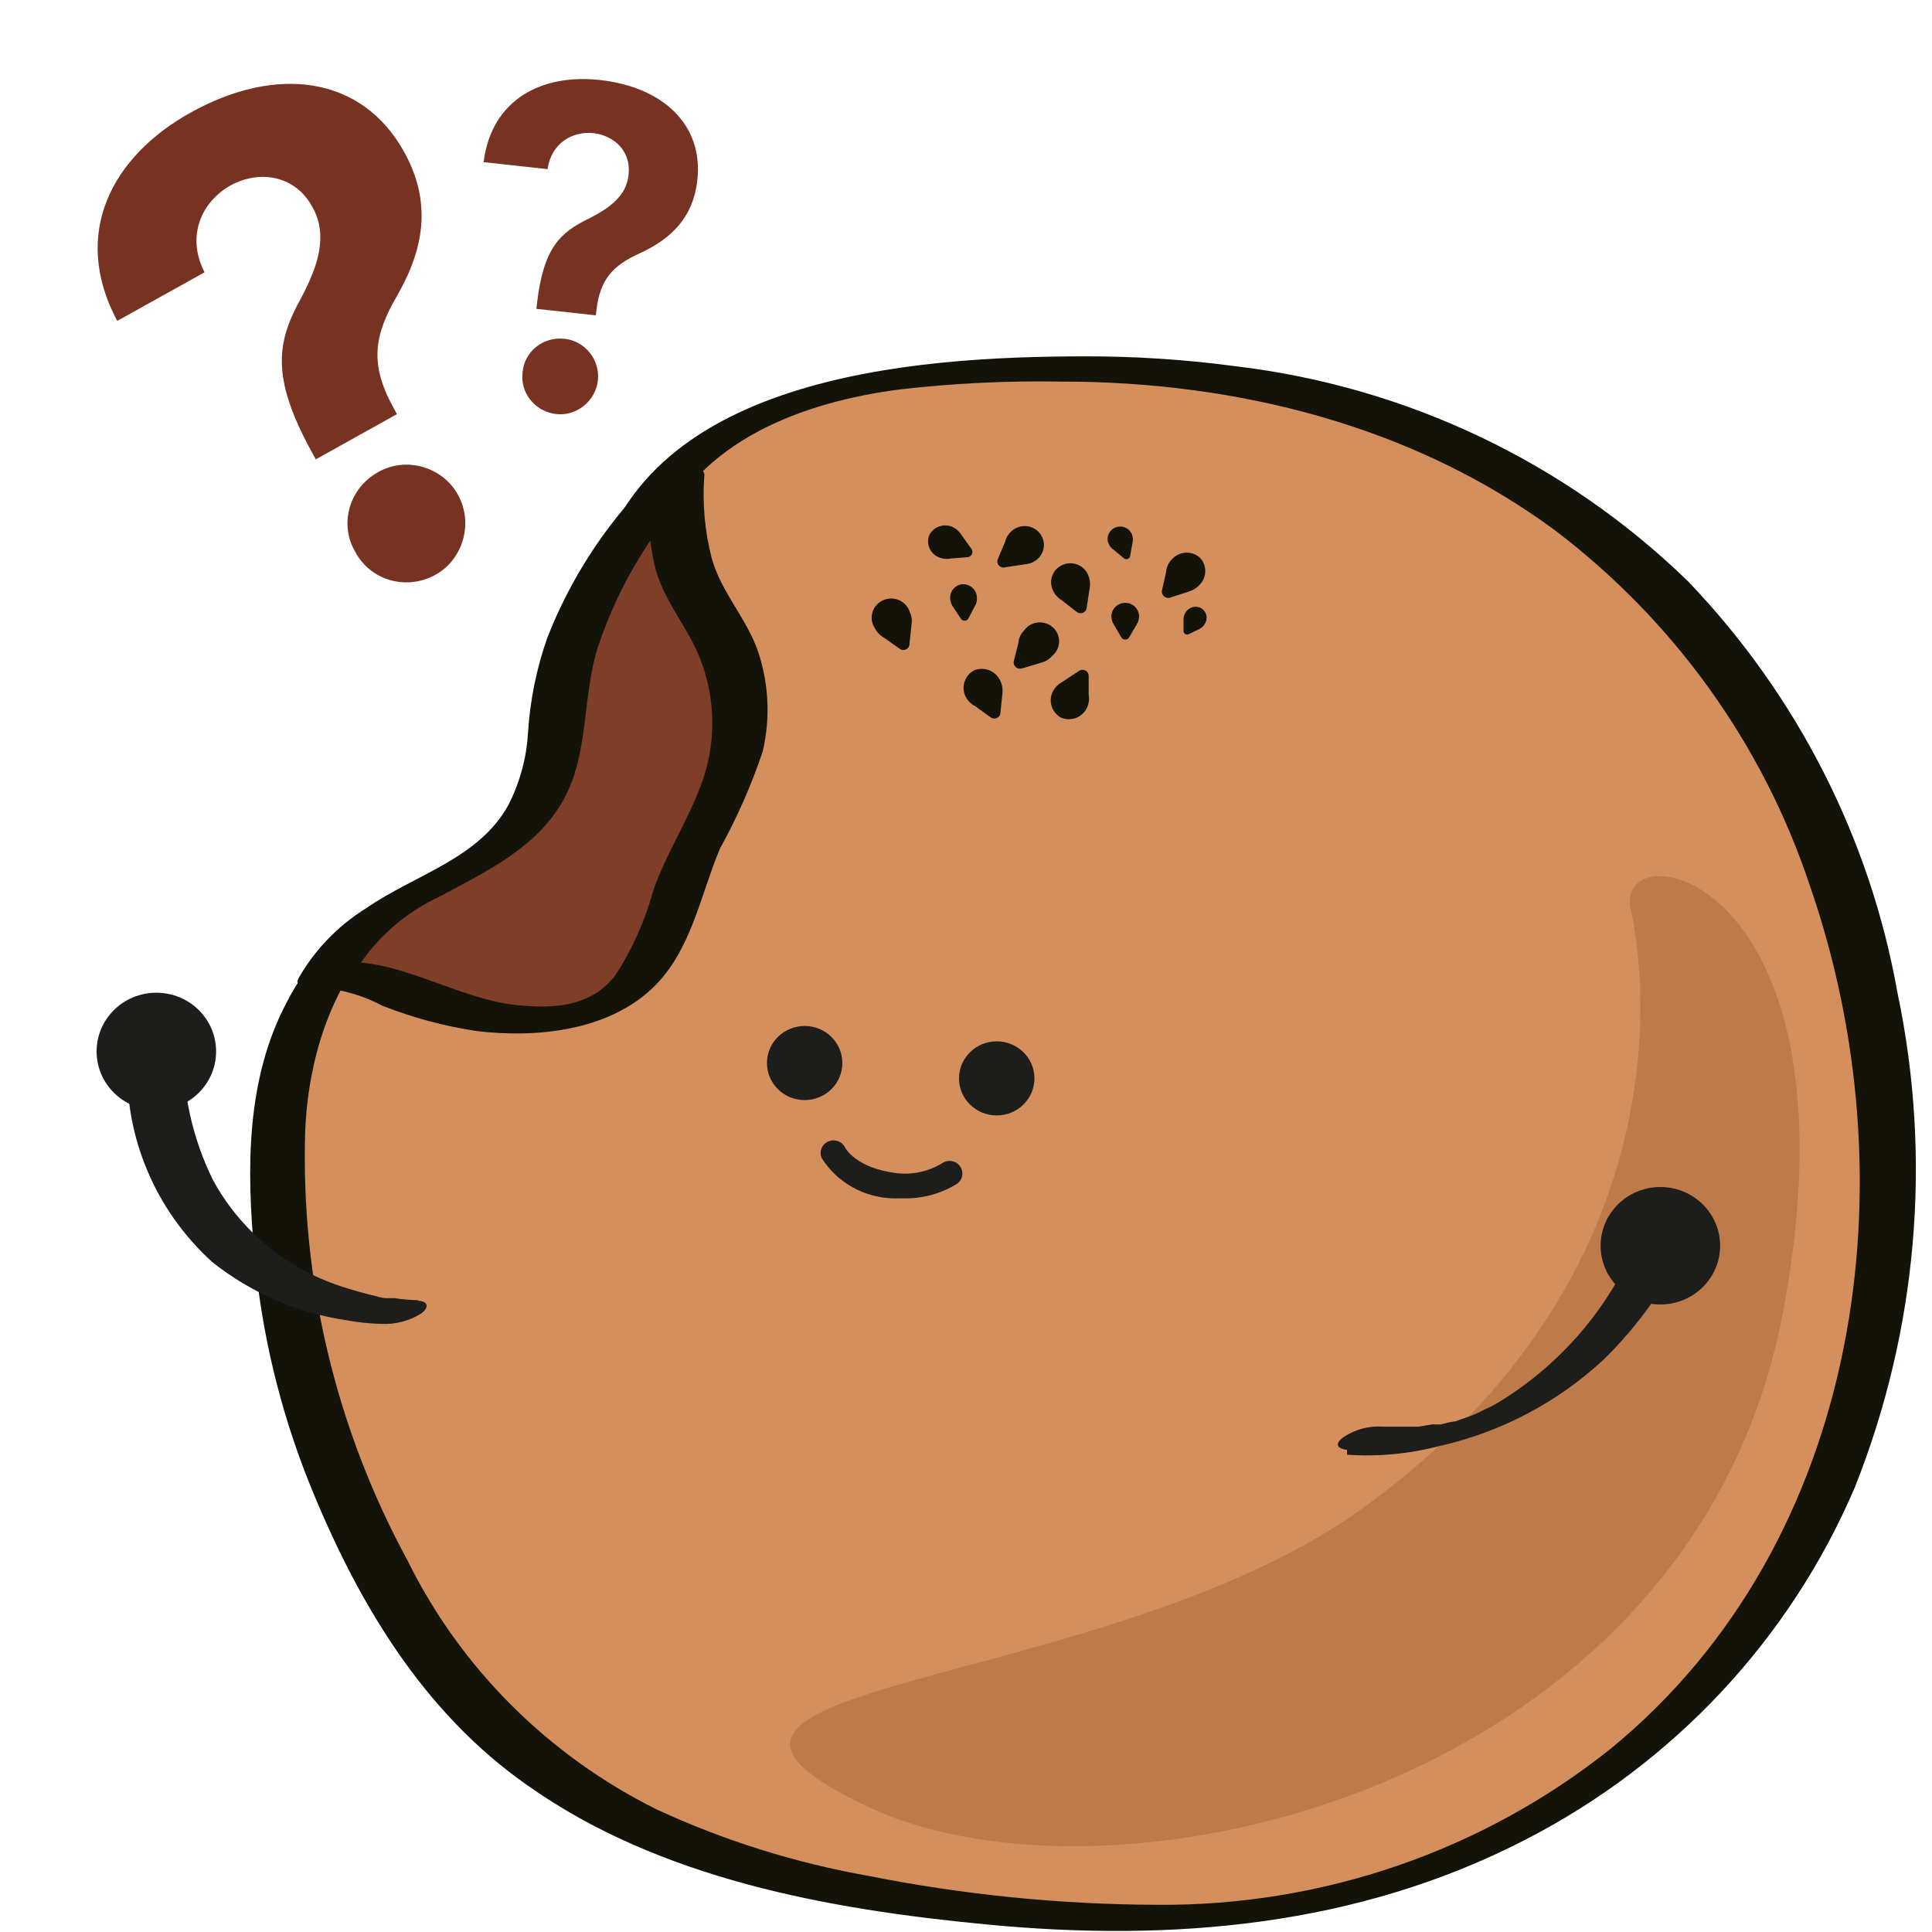 <svg width="40" height="40" viewBox="0 0 40 40" fill="none" xmlns="http://www.w3.org/2000/svg">
<path d="M6.461 9.369L6.539 9.51L8.219 8.574L8.142 8.434C7.652 7.539 7.74 6.948 8.222 6.122C8.777 5.155 8.949 4.191 8.365 3.141C7.49 1.568 5.722 1.343 3.946 2.331C2.316 3.238 1.463 4.837 2.427 6.644L4.235 5.638C3.846 4.879 4.18 4.176 4.769 3.841C5.39 3.503 6.117 3.641 6.465 4.281C6.797 4.863 6.59 5.495 6.241 6.157C5.742 7.059 5.585 7.78 6.461 9.369ZM7.354 11.424C7.67 12.023 8.42 12.232 9.018 11.899C9.585 11.583 9.81 10.833 9.48 10.241C9.154 9.655 8.398 9.45 7.835 9.772C7.233 10.099 7.015 10.845 7.354 11.424Z" fill="#773222"/>
<path d="M11.117 6.292L11.105 6.394L12.337 6.529L12.348 6.426C12.424 5.774 12.691 5.496 13.252 5.241C13.904 4.94 14.353 4.498 14.438 3.728C14.564 2.576 13.719 1.799 12.417 1.656C11.223 1.526 10.179 2.049 10.012 3.357L11.337 3.502C11.415 2.958 11.853 2.713 12.287 2.756C12.739 2.81 13.07 3.153 13.014 3.619C12.972 4.049 12.628 4.304 12.198 4.522C11.6 4.81 11.248 5.13 11.117 6.292ZM10.82 7.704C10.764 8.137 11.08 8.525 11.518 8.573C11.934 8.619 12.331 8.308 12.379 7.874C12.426 7.445 12.105 7.056 11.689 7.015C11.251 6.963 10.858 7.274 10.82 7.704Z" fill="#773222"/>
<path d="M22.211 7.644C19.556 7.644 16.715 7.79 14.719 9.21C12.807 10.592 12.727 12.116 12.685 14.088C12.58 15.342 12.085 16.533 11.267 17.501C10.471 18.544 8.963 18.257 8.182 18.758C6.377 19.922 5.893 21.889 5.787 23.094C5.677 25.123 5.899 27.156 6.446 29.116C8.761 35.612 11.623 38.998 22.408 39.666C31.557 40.23 38.593 34.297 39.034 25.51C39.485 16.53 34.196 7.644 22.211 7.644Z" fill="#D48F5D"/>
<path d="M22.467 7.378C18.882 7.378 13.137 7.79 12.287 12.152C12.112 13.066 12.234 14.01 12.048 14.918C11.93 15.444 11.737 15.952 11.475 16.426C11.193 16.948 10.827 17.678 10.269 17.991C9.521 18.372 8.607 18.262 7.859 18.69C7.038 19.186 6.375 19.896 5.942 20.741C5.092 22.338 5.103 24.2 5.267 25.959C5.412 27.587 5.795 29.186 6.404 30.707C7.381 33.128 8.735 35.44 10.928 36.969C13.657 38.899 17.146 39.531 20.428 39.844C24.277 40.214 28.111 39.88 31.579 38.09C34.645 36.516 37.056 33.94 38.397 30.806C39.699 27.544 40.007 23.98 39.284 20.548C38.717 17.358 37.213 14.402 34.956 12.043C32.421 9.573 29.122 8.003 25.578 7.582C24.542 7.443 23.497 7.375 22.451 7.378C22.084 7.378 21.208 7.9 21.973 7.9C25.605 7.9 29.242 8.808 32.179 10.968C34.649 12.839 36.49 15.397 37.462 18.309C39.586 24.404 38.583 31.913 33.352 36.202C30.698 38.322 27.374 39.466 23.953 39.437C21.945 39.43 19.943 39.229 17.974 38.837C16.457 38.568 14.983 38.105 13.588 37.459C11.348 36.344 9.54 34.539 8.443 32.319C6.955 29.584 6.222 26.513 6.319 23.413C6.388 21.759 6.982 19.89 8.443 18.93C9.096 18.503 10.036 18.581 10.769 18.252C11.584 17.796 12.222 17.088 12.585 16.238C13.009 15.444 13.237 14.562 13.248 13.666C13.227 12.803 13.358 11.943 13.636 11.124C14.427 9.126 16.636 8.317 18.638 8.062C19.738 7.935 20.845 7.881 21.952 7.9C22.339 7.936 23.221 7.378 22.467 7.378Z" fill="#13130A"/>
<path d="M23.583 12.763C23.583 12.688 23.553 12.616 23.499 12.563C23.445 12.511 23.373 12.481 23.297 12.481C23.221 12.481 23.148 12.511 23.094 12.563C23.04 12.616 23.01 12.688 23.01 12.763C23.012 12.83 23.034 12.896 23.073 12.951L23.212 13.191C23.22 13.206 23.232 13.219 23.247 13.228C23.262 13.237 23.279 13.242 23.297 13.242C23.314 13.242 23.331 13.237 23.346 13.228C23.361 13.219 23.373 13.206 23.381 13.191L23.53 12.935C23.564 12.883 23.582 12.824 23.583 12.763Z" fill="#13130A"/>
<path d="M24.833 12.111C24.91 12.034 24.954 11.931 24.954 11.824C24.954 11.716 24.91 11.613 24.833 11.537C24.792 11.502 24.744 11.477 24.692 11.461C24.641 11.445 24.587 11.439 24.533 11.444C24.479 11.449 24.427 11.464 24.379 11.489C24.331 11.514 24.289 11.548 24.254 11.589C24.189 11.659 24.149 11.749 24.143 11.845L24.058 12.22C24.053 12.243 24.054 12.267 24.061 12.289C24.069 12.312 24.082 12.332 24.1 12.347C24.118 12.363 24.14 12.373 24.163 12.377C24.187 12.382 24.211 12.38 24.233 12.371L24.631 12.241C24.709 12.216 24.779 12.171 24.833 12.111Z" fill="#13130A"/>
<path d="M24.939 12.925C24.957 12.899 24.97 12.87 24.977 12.84C24.983 12.809 24.984 12.778 24.978 12.747C24.972 12.717 24.96 12.688 24.942 12.662C24.925 12.636 24.902 12.613 24.876 12.596C24.849 12.58 24.819 12.57 24.787 12.565C24.756 12.561 24.724 12.562 24.693 12.57C24.663 12.578 24.634 12.592 24.609 12.61C24.584 12.629 24.562 12.653 24.547 12.68C24.517 12.726 24.502 12.781 24.504 12.836V13.06C24.503 13.074 24.506 13.087 24.512 13.099C24.518 13.11 24.528 13.12 24.539 13.127C24.551 13.134 24.564 13.138 24.577 13.138C24.591 13.138 24.604 13.135 24.616 13.128L24.839 13.019C24.88 12.997 24.915 12.965 24.939 12.925Z" fill="#13130A"/>
<path d="M18.835 12.669C18.818 12.615 18.79 12.566 18.751 12.524C18.713 12.482 18.666 12.448 18.614 12.425C18.562 12.403 18.505 12.391 18.448 12.391C18.39 12.392 18.334 12.404 18.282 12.428C18.23 12.451 18.183 12.485 18.146 12.528C18.108 12.57 18.08 12.62 18.064 12.674C18.047 12.728 18.043 12.785 18.05 12.841C18.058 12.896 18.078 12.95 18.108 12.998C18.15 13.083 18.216 13.153 18.299 13.201L18.618 13.425C18.636 13.442 18.659 13.452 18.683 13.456C18.707 13.46 18.733 13.456 18.755 13.446C18.777 13.436 18.797 13.42 18.81 13.4C18.823 13.38 18.83 13.356 18.83 13.332L18.873 12.919C18.887 12.834 18.873 12.747 18.835 12.669Z" fill="#13130A"/>
<path d="M20.709 14.093C20.665 13.997 20.586 13.921 20.488 13.88C20.389 13.839 20.278 13.837 20.178 13.874C20.08 13.923 20.006 14.008 19.971 14.111C19.936 14.213 19.944 14.325 19.992 14.422C20.034 14.507 20.103 14.576 20.188 14.62L20.502 14.845C20.52 14.861 20.543 14.871 20.567 14.875C20.591 14.879 20.616 14.876 20.639 14.866C20.661 14.856 20.68 14.839 20.694 14.819C20.707 14.799 20.714 14.775 20.714 14.751L20.756 14.339C20.763 14.254 20.747 14.169 20.709 14.093Z" fill="#13130A"/>
<path d="M21.802 14.307C21.751 14.403 21.74 14.515 21.772 14.618C21.804 14.722 21.875 14.809 21.972 14.861C22.07 14.9 22.18 14.901 22.279 14.863C22.377 14.825 22.458 14.751 22.503 14.657C22.544 14.571 22.556 14.474 22.54 14.38V13.994C22.54 13.971 22.534 13.947 22.521 13.927C22.508 13.907 22.49 13.891 22.468 13.88C22.447 13.87 22.422 13.866 22.398 13.868C22.375 13.871 22.352 13.88 22.333 13.895L21.983 14.125C21.906 14.167 21.843 14.231 21.802 14.307Z" fill="#13130A"/>
<path d="M23.437 11.067C23.425 11.035 23.407 11.007 23.383 10.982C23.36 10.957 23.331 10.938 23.3 10.924C23.269 10.91 23.235 10.902 23.201 10.902C23.166 10.9 23.132 10.906 23.1 10.918C23.068 10.93 23.039 10.948 23.014 10.971C22.989 10.995 22.969 11.022 22.955 11.053C22.941 11.084 22.933 11.117 22.932 11.151C22.931 11.184 22.936 11.218 22.949 11.249C22.973 11.307 23.013 11.356 23.066 11.39L23.262 11.552C23.273 11.564 23.287 11.572 23.302 11.575C23.318 11.579 23.334 11.578 23.349 11.572C23.364 11.566 23.377 11.556 23.386 11.544C23.395 11.531 23.4 11.516 23.4 11.5L23.448 11.234C23.46 11.178 23.456 11.12 23.437 11.067Z" fill="#13130A"/>
<path d="M22.535 11.923C22.518 11.873 22.49 11.827 22.453 11.788C22.417 11.749 22.373 11.718 22.324 11.696C22.275 11.675 22.222 11.663 22.168 11.662C22.114 11.661 22.061 11.67 22.011 11.69C21.961 11.71 21.916 11.739 21.878 11.777C21.84 11.814 21.81 11.859 21.79 11.908C21.77 11.957 21.761 12.009 21.762 12.062C21.763 12.115 21.775 12.167 21.797 12.215C21.833 12.302 21.897 12.375 21.978 12.424L22.286 12.664C22.304 12.679 22.326 12.69 22.349 12.694C22.372 12.698 22.396 12.696 22.419 12.687C22.441 12.678 22.46 12.664 22.474 12.645C22.488 12.626 22.497 12.604 22.498 12.58L22.562 12.168C22.577 12.085 22.567 12 22.535 11.923Z" fill="#13130A"/>
<path d="M21.786 13.577C21.83 13.541 21.865 13.496 21.889 13.446C21.914 13.395 21.927 13.34 21.928 13.285C21.929 13.229 21.918 13.174 21.895 13.122C21.873 13.071 21.84 13.025 21.798 12.988C21.756 12.95 21.706 12.922 21.652 12.905C21.598 12.887 21.541 12.882 21.484 12.888C21.428 12.895 21.373 12.913 21.325 12.941C21.276 12.97 21.234 13.009 21.202 13.055C21.133 13.123 21.091 13.214 21.085 13.31L20.99 13.686C20.984 13.709 20.985 13.733 20.993 13.755C21 13.778 21.014 13.797 21.031 13.813C21.049 13.829 21.071 13.839 21.095 13.843C21.118 13.848 21.142 13.846 21.165 13.838L21.568 13.717C21.654 13.693 21.73 13.644 21.786 13.577Z" fill="#13130A"/>
<path d="M19.732 10.916C19.646 10.874 19.546 10.866 19.455 10.896C19.363 10.925 19.288 10.988 19.243 11.072C19.206 11.159 19.205 11.256 19.241 11.343C19.277 11.43 19.346 11.5 19.434 11.537C19.513 11.571 19.6 11.58 19.684 11.563L20.024 11.537C20.044 11.536 20.065 11.53 20.082 11.519C20.099 11.508 20.113 11.492 20.122 11.474C20.131 11.455 20.134 11.435 20.132 11.415C20.13 11.394 20.122 11.375 20.109 11.359L19.896 11.062C19.856 10.999 19.799 10.948 19.732 10.916Z" fill="#13130A"/>
<path d="M20.225 12.371C20.225 12.334 20.217 12.298 20.202 12.264C20.187 12.23 20.165 12.199 20.138 12.174C20.111 12.148 20.079 12.128 20.044 12.114C20.009 12.101 19.971 12.094 19.933 12.095C19.896 12.097 19.859 12.107 19.826 12.124C19.792 12.141 19.763 12.164 19.738 12.192C19.714 12.22 19.696 12.253 19.685 12.288C19.674 12.324 19.67 12.361 19.673 12.397C19.678 12.463 19.702 12.527 19.742 12.58L19.891 12.804C19.899 12.819 19.91 12.831 19.924 12.839C19.938 12.847 19.954 12.851 19.971 12.851C19.987 12.851 20.003 12.847 20.017 12.839C20.031 12.831 20.043 12.819 20.05 12.804L20.183 12.549C20.218 12.496 20.233 12.434 20.225 12.371Z" fill="#13130A"/>
<path d="M21.464 11.589C21.547 11.524 21.599 11.429 21.611 11.326C21.622 11.223 21.591 11.119 21.525 11.038C21.459 10.957 21.363 10.905 21.258 10.894C21.153 10.883 21.047 10.913 20.965 10.978C20.889 11.037 20.834 11.12 20.811 11.213L20.662 11.568C20.651 11.589 20.646 11.614 20.649 11.638C20.652 11.663 20.662 11.686 20.677 11.704C20.693 11.723 20.714 11.737 20.738 11.744C20.762 11.752 20.787 11.752 20.811 11.745L21.225 11.683C21.313 11.676 21.396 11.643 21.464 11.589Z" fill="#13130A"/>
<path d="M16.66 22.776C17.091 22.776 17.44 22.433 17.44 22.009C17.44 21.585 17.091 21.242 16.66 21.242C16.228 21.242 15.879 21.585 15.879 22.009C15.879 22.433 16.228 22.776 16.66 22.776Z" fill="#1D1D1B"/>
<path d="M20.636 23.094C21.067 23.094 21.417 22.751 21.417 22.327C21.417 21.904 21.067 21.56 20.636 21.56C20.205 21.56 19.855 21.904 19.855 22.327C19.855 22.751 20.205 23.094 20.636 23.094Z" fill="#1D1D1B"/>
<path d="M13.97 9.929C13.97 10.196 13.874 11.719 14.554 12.617C15.007 13.239 15.259 13.981 15.277 14.746C15.295 15.511 15.078 16.264 14.655 16.906C13.646 18.591 13.874 20.741 11.543 21.044C9.212 21.346 7.661 20 6.711 20.177C6.711 20.177 7.184 19.134 8.984 18.283C10.784 17.433 11.4 16.561 11.49 14.772C11.58 12.982 12.945 10.963 13.97 9.929Z" fill="#7E3E27"/>
<path d="M13.524 10.18L13.439 10.023C13.393 10.582 13.431 11.145 13.55 11.693C13.725 12.439 14.24 12.961 14.506 13.665C14.828 14.506 14.828 15.434 14.506 16.274C14.23 17.01 13.794 17.673 13.529 18.424C13.361 19.048 13.096 19.643 12.743 20.188C12.244 20.84 11.485 20.892 10.699 20.809C9.414 20.678 8.171 19.765 6.87 19.937L7.348 20.12C7.767 19.438 8.382 18.893 9.116 18.555C10.083 18.033 11.081 17.568 11.644 16.598C12.207 15.627 12.042 14.432 12.387 13.373C12.821 12.076 13.547 10.892 14.511 9.908C14.708 9.715 14.347 9.648 14.219 9.642C13.936 9.641 13.663 9.746 13.454 9.935C12.529 10.873 11.807 11.986 11.331 13.206C11.108 13.838 10.975 14.496 10.932 15.163C10.904 15.684 10.766 16.194 10.529 16.66C9.918 17.782 8.58 18.111 7.587 18.8C6.998 19.164 6.512 19.668 6.174 20.266C6.068 20.49 6.589 20.459 6.658 20.449C7.1 20.489 7.53 20.617 7.921 20.824C8.547 21.071 9.199 21.246 9.865 21.346C11.097 21.497 12.573 21.346 13.508 20.459C14.309 19.697 14.495 18.549 14.904 17.573C15.26 16.93 15.557 16.255 15.791 15.559C15.949 14.886 15.92 14.183 15.706 13.524C15.472 12.81 14.931 12.272 14.734 11.552C14.593 11.004 14.541 10.437 14.58 9.872C14.585 9.854 14.586 9.835 14.582 9.816C14.579 9.798 14.572 9.78 14.562 9.764C14.551 9.749 14.538 9.735 14.522 9.725C14.506 9.715 14.488 9.708 14.469 9.705C14.332 9.672 14.189 9.666 14.05 9.687C13.91 9.709 13.776 9.757 13.656 9.83C13.518 9.872 13.263 10.091 13.524 10.18Z" fill="#13130A"/>
<path d="M18.749 24.811H18.499C18.2 24.805 17.907 24.725 17.648 24.579C17.388 24.434 17.169 24.226 17.012 23.976C16.984 23.912 16.983 23.84 17.009 23.776C17.035 23.711 17.086 23.659 17.15 23.632C17.215 23.604 17.288 23.603 17.354 23.628C17.42 23.654 17.473 23.704 17.501 23.767C17.501 23.767 17.719 24.185 18.563 24.289C18.891 24.328 19.222 24.256 19.503 24.085C19.56 24.045 19.631 24.028 19.701 24.039C19.77 24.049 19.833 24.087 19.875 24.143C19.916 24.199 19.933 24.269 19.922 24.337C19.911 24.406 19.873 24.467 19.816 24.508C19.497 24.706 19.127 24.811 18.749 24.811Z" fill="#1D1D1B"/>
<path d="M33.751 18.784C33.751 18.784 35.614 25.828 28.26 31.192C22.881 35.116 12.33 34.74 17.969 37.407C23.083 39.817 35.052 37.041 36.915 27.169C38.609 18.174 33.501 17.146 33.751 18.784Z" fill="#BE7B49"/>
<path d="M27.889 30.118C28.523 30.162 29.16 30.104 29.774 29.945C31.064 29.659 32.252 29.035 33.21 28.14C33.935 27.429 34.524 26.594 34.947 25.677C35.042 25.479 34.554 25.536 34.484 25.547C34.283 25.583 33.911 25.662 33.81 25.87C33.224 27.193 32.238 28.306 30.985 29.058C30.895 29.11 30.794 29.157 30.693 29.204C30.601 29.253 30.505 29.295 30.406 29.33L30.082 29.445C30.21 29.403 30.045 29.445 30.013 29.445L29.828 29.491H29.748H29.652L29.366 29.538C29.265 29.538 29.477 29.538 29.339 29.538H29.238H28.999H28.633C28.345 29.516 28.058 29.592 27.82 29.752C27.634 29.878 27.666 29.992 27.889 30.018V30.118Z" fill="#1D1D1B"/>
<path d="M34.376 27.008C35.059 27.008 35.613 26.463 35.613 25.792C35.613 25.12 35.059 24.576 34.376 24.576C33.693 24.576 33.139 25.12 33.139 25.792C33.139 26.463 33.693 27.008 34.376 27.008Z" fill="#1D1D1B"/>
<path d="M8.659 26.919C8.496 26.916 8.332 26.902 8.171 26.877C8.298 26.877 8.171 26.877 8.123 26.877H8.006C7.9 26.877 7.799 26.836 7.698 26.815C7.48 26.762 7.268 26.7 7.061 26.632C5.921 26.258 4.971 25.468 4.406 24.425C3.982 23.56 3.772 22.609 3.795 21.649C3.795 21.445 2.638 21.613 2.638 21.952C2.605 22.731 2.744 23.507 3.047 24.228C3.349 24.949 3.808 25.596 4.39 26.126C5.196 26.768 6.162 27.186 7.188 27.337C7.423 27.379 7.661 27.404 7.9 27.41C8.188 27.423 8.474 27.348 8.718 27.196C8.882 27.081 8.882 26.935 8.643 26.93L8.659 26.919Z" fill="#1D1D1B"/>
<path d="M3.237 22.985C3.921 22.985 4.474 22.44 4.474 21.769C4.474 21.097 3.921 20.553 3.237 20.553C2.554 20.553 2 21.097 2 21.769C2 22.44 2.554 22.985 3.237 22.985Z" fill="#1D1D1B"/>
</svg>
